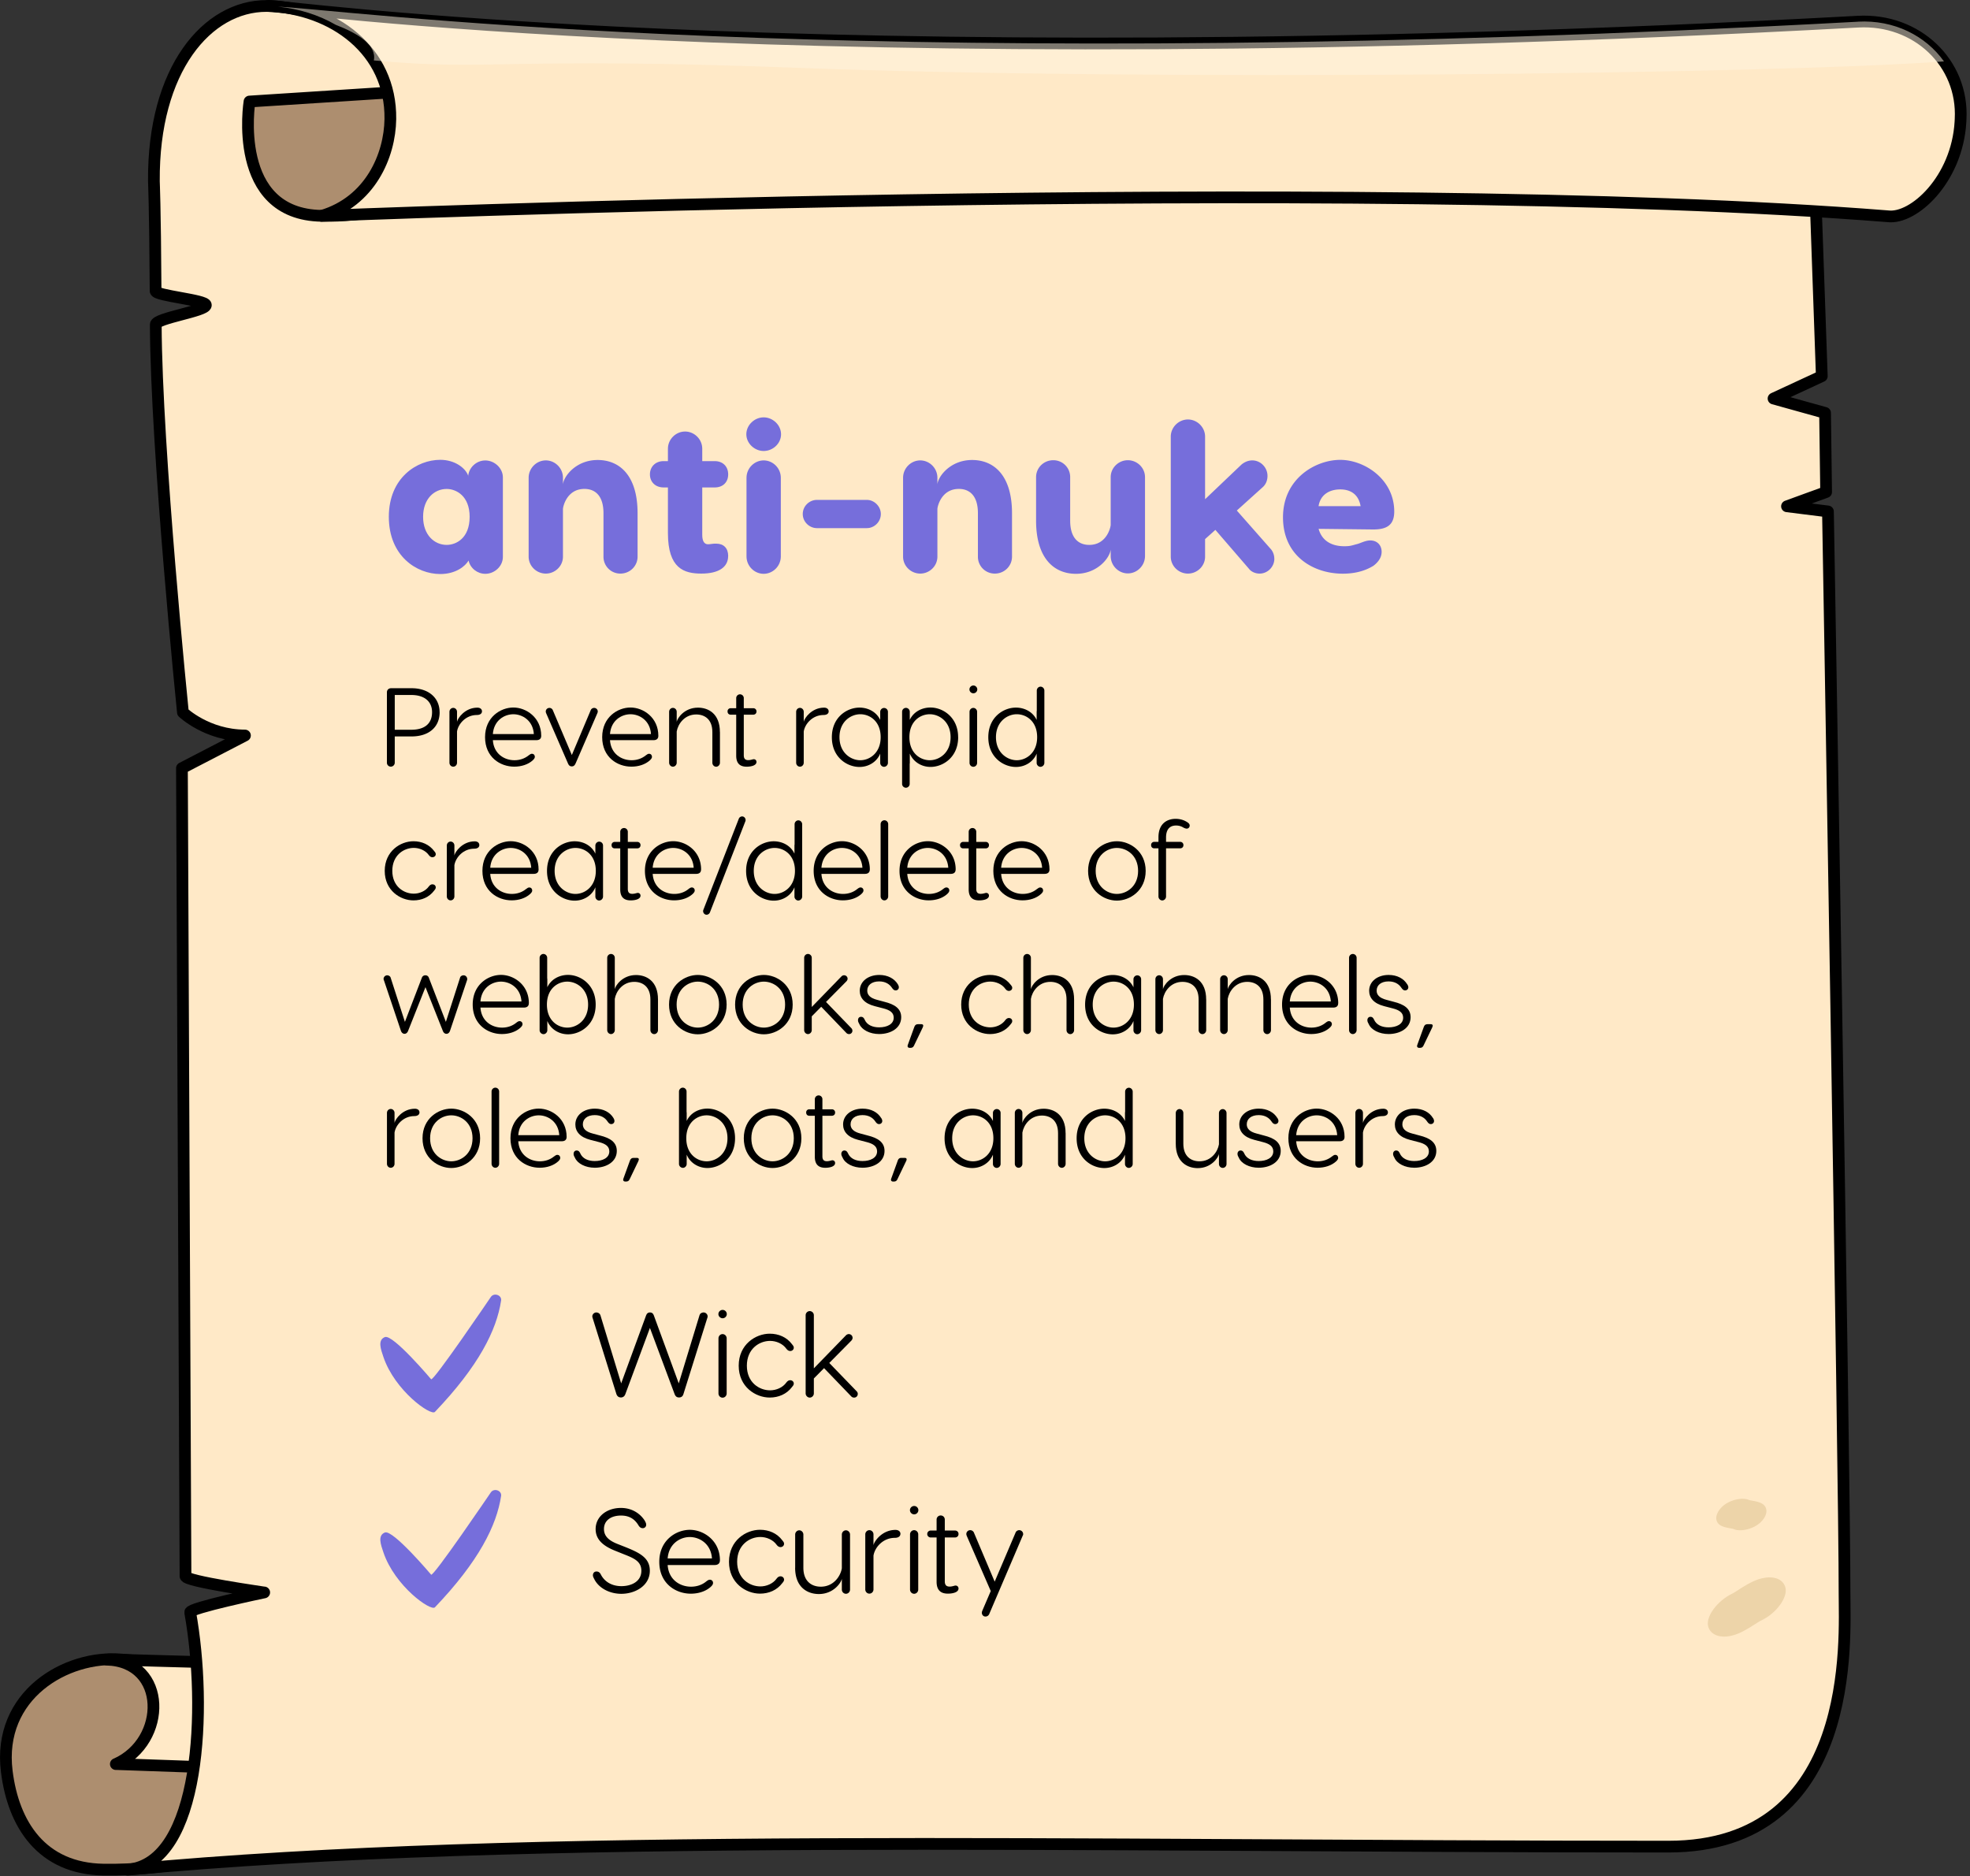 <svg xmlns="http://www.w3.org/2000/svg" xmlns:xlink="http://www.w3.org/1999/xlink" width="442" height="421" fill="none" xmlns:v="https://vecta.io/nano"><rect width="100%" height="100%" fill="#333333" stroke="none"/><g stroke="#000" stroke-width="2.63" stroke-linejoin="round"><path d="M73.74 376.43l-46.45-4.04c-12.47-1.08-27.91 7.98-25.77 25.1 1.48 11.93 7.85 21.83 21.71 22.04 28.53.42 51.59-12.85 51.36-15.17-.23-2.33-.86-27.92-.86-27.92l.01-.01z" fill="#ad8e6f"/><g fill="#ffe9c7"><path d="M25.99 395.84l328.1 11.56c5.39.54 14.26-.37 14.66-9.63 0-.15.01-.29.02-.43.34-9.02-9.66-29.19-21.89-28.7-222.77 9.01-322.9 3.33-322.91 3.77 13.62.4 13.57 18.32 2.03 23.44l-.01-.01z"/><path d="M410.12 114.76l-9.18-1.15 8.78-3.2-.24-17.76-11.56-3.22 10.83-5.02-1.9-54.08-292.29-.71c-1.14-14.7-41.67-28.26-54.74-28.28-13.32-.03-25.5 14.19-25.29 39.33 0 .54.26 4.87.38 24.62 0 1.08 11.28 2.01 11.28 3.17 0 1.35-11.25 2.93-11.24 4.37.11 28.26 6.09 87.03 6.09 87.03s5.41 5.16 13.92 5.18l-14.14 7.33.8 181.32c-.03 1.15 17.64 3.64 17.66 3.64 0 0-16.78 3.5-16.61 4.46 3.84 21.33 2.36 56.32-14.02 57.75 90.16-8.41 211.33-5.17 345.68-5.17 42.53 0 39.5-47 39.52-56.78.05-25.08-3.72-242.81-3.72-242.81l-.01-.02z"/></g><path d="M97.55 20.11l-41.57 2.67S51.85 48.15 72.2 48.43c20.34.28 26.2-8.21 26.03-9.76s-.68-18.56-.68-18.56h0z" fill="#ad8e6f"/><path d="M72.19 48.43s231.78-9.38 351.36.1c5.79.74 15.56-8.24 16.31-21.18l.03-.61c.68-12.6-9.83-22.6-23.01-21.88C176.79 17.9 60.15.73 60.11 1.33c14.65.53 27.68 10.03 27.47 25.39-.11 8.23-4.54 18.49-15.4 21.72l.01-.01z" fill="#ffe9c7"/></g><g style="mix-blend-mode:color-dodge" opacity=".49"><path d="M416.89 4.87C201.36 16.57 92.14 3.93 64.82 1.65l-2.46-.16c4.69.47 9.15 1.86 12.97 4.08 5.04 1.94 9.21 4.57 8.55 7.99 26.78 2.47 28.25-.88 95.12 1.66 79.54 3.02 218.4 1.4 257.16-1.44-4.11-5.76-11.19-9.36-19.28-8.92l.01.01z" fill="#fff5e3"/></g><g style="mix-blend-mode:multiply" opacity=".3"><path d="M383.28 365.06c.71 2.29 3.82 2.92 7.38 1.2 1.44-.7 2.79-1.61 4.15-2.47l.4-.2c3.35-1.58 6.03-5.23 5.35-7.46-.71-2.32-3.81-2.89-7.38-1.2-1.45.69-2.81 1.61-4.18 2.49l-.37.19c-3.34 1.61-6.04 5.21-5.35 7.46v-.01z" fill="#c4a062"/></g><g style="mix-blend-mode:multiply" opacity=".3"><path d="M386.22 338.27c-1.56 1.64-1.56 3.49.2 4.21.71.29 1.57.42 2.39.57a1.19 1.19 0 0 1 .2.08c1.63.69 4.66-.1 6.17-1.7 1.57-1.66 1.54-3.47-.2-4.21-.71-.3-1.57-.42-2.4-.58-.06-.02-.13-.04-.19-.07-1.65-.68-4.65.09-6.17 1.7z" fill="#c4a062"/></g><g fill="#000"><path d="M158.77 295.39c0 .16-.05.32-.11.46l-5.34 17.03c-.13.43-.46.7-.97.7s-.81-.27-.97-.7l-5.56-14.9-5.53 14.9c-.16.43-.49.7-.97.7-.51 0-.84-.27-1-.7L133 295.85c-.05-.13-.11-.3-.11-.46 0-.46.41-.89.92-.89.41 0 .78.27.89.59l4.67 15.33 5.61-15.3c.16-.43.46-.62.84-.62.41 0 .7.19.86.62l5.61 15.3 4.67-15.33c.08-.32.46-.59.89-.59.51 0 .92.43.92.89h0zm2.41-.52c0-.51.43-.94.95-.94s.94.43.94.94-.43.94-.94.94-.95-.43-.95-.94zm1.86 5.43v12.39c0 .51-.41.94-.92.94s-.92-.43-.92-.94V300.3c0-.51.41-.94.92-.94s.92.43.92.94z"/><use xlink:href="#B"/><path d="M192.45 312.8c0 .46-.35.81-.81.81a.86.86 0 0 1-.62-.24l-6.13-6.37-2.29 2.32v3.35c0 .49-.41.94-.92.94s-.92-.46-.92-.94v-17.55a.93.93 0 0 1 .92-.92.93.93 0 0 1 .92.92v11.93l7.21-7.42c.16-.16.41-.27.62-.27.49 0 .86.38.86.84 0 .24-.11.43-.24.59l-4.99 5.05 6.13 6.34c.19.19.27.41.27.62h-.01zm-47.82 28.39c.24.41.35.67.35.94a.75.75 0 0 1-.78.78c-.43 0-.67-.24-.89-.54-.76-1.3-1.89-2.29-3.97-2.29-2.29 0-3.83 1.13-3.83 3.02 0 1.65 1.16 2.62 3.08 3.37l1.7.67c3.24 1.3 5.51 2.43 5.51 5.32 0 3.37-3.29 5.18-6.4 5.18-2.51 0-5.05-1.19-6.1-3.37-.11-.22-.27-.49-.27-.78 0-.49.3-.86.81-.86.46 0 .76.27.94.62.86 1.73 2.56 2.67 4.64 2.67 2.19 0 4.48-1 4.48-3.46 0-2.13-1.73-2.83-3.86-3.67l-1.89-.76c-2.62-1.03-4.51-2.43-4.51-4.91 0-2.86 2.54-4.75 5.67-4.75 2.59 0 4.37 1.35 5.32 2.81v.01zm16.89 8.94c0 .7-.43 1.05-1.19 1.05H149.8c.22 3.32 2.78 4.86 5.24 4.86 1.3 0 2.48-.4 3.4-1.16.35-.27.57-.4.81-.4a.69.69 0 0 1 .73.73c0 .24-.11.49-.51.86-1.13 1.03-2.78 1.54-4.48 1.54-3.4 0-7.07-2.29-7.07-7.15s3.78-7.18 6.86-7.18 6.75 2.4 6.75 6.86l-.01-.01zm-11.71-.43h9.93c-.22-3.29-2.78-4.8-4.97-4.8s-4.72 1.51-4.97 4.8h.01z"/><use xlink:href="#B" x="-2.18" y="44"/><path d="M178.41 351.78v-7.45c0-.49.41-.94.92-.94s.92.46.92.94v7.45c0 3.13 1.92 4.26 3.91 4.26 2.86 0 4.43-2.35 4.72-4.13v-7.58c0-.49.41-.94.92-.94s.92.46.92.94v12.36c0 .51-.41.94-.92.94s-.92-.43-.92-.94v-2.43c-.16.89-1.86 3.43-5.16 3.43-2.51 0-5.32-1.46-5.32-5.91h.01zm23.61-7.59c0 .54-.46.89-1.24.89-2.67 0-4.51 2.13-4.8 4v7.58c0 .51-.41.94-.92.94s-.92-.43-.92-.94V344.3c0-.51.41-.94.92-.94s.92.43.92.94v2.43c.16-.89 1.94-3.43 4.94-3.43.7 0 1.11.38 1.11.89h-.01zm2.14-5.32c0-.51.43-.94.95-.94s.94.43.94.94-.43.94-.94.94-.95-.43-.95-.94zm1.86 5.43v12.39c0 .51-.41.94-.92.94s-.92-.43-.92-.94V344.3c0-.51.41-.94.92-.94s.92.43.92.94zm9.04 12.14c0 .89-1.35 1.16-2.38 1.16-1.3 0-2.54-.49-2.54-2.67V345h-1.32a.78.78 0 1 1 0-1.56h1.32v-2.46a.91.91 0 0 1 .92-.92c.52 0 .92.4.92.92v2.46h2.27c.46 0 .81.3.81.78s-.35.78-.81.78h-2.27v9.83c0 .86.38 1.19 1.08 1.19.43 0 .78-.11 1.08-.19.51-.16.92.16.92.62v-.01zm14.51-12.22a.74.74 0 0 1-.11.38l-7.5 17.55a.91.91 0 0 1-.86.59c-.49 0-.81-.4-.81-.86 0-.16.05-.27.08-.38l1.92-4.48-5.4-12.42c-.03-.11-.08-.22-.08-.38 0-.46.38-.86.86-.86a.91.91 0 0 1 .86.59l4.64 10.96 4.67-10.96a.89.89 0 0 1 .86-.59.88.88 0 0 1 .86.86h.01z"/></g><g fill="#766edb"><use xlink:href="#C"/><use xlink:href="#C" y="43.85"/></g><g fill="#000"><path d="M98.64 159.8c0 3.35-2.4 5.45-6.3 5.45h-3.77v5.9a.89.89 0 0 1-.88.88c-.5 0-.88-.4-.88-.88v-15.8c0-.55.4-.92.95-.92h4.57c3.9 0 6.3 2.22 6.3 5.37h.01zm-1.7 0c0-2.42-1.75-3.85-4.65-3.85h-3.72v7.8h3.72c2.9 0 4.65-1.3 4.65-3.95h0z"/><use xlink:href="#D"/><use xlink:href="#E"/><path d="M134.12 159.65c0 .15-.05.25-.08.35l-4.9 11.32c-.2.4-.4.65-.85.65s-.67-.25-.85-.65L122.52 160c-.03-.1-.07-.2-.07-.35a.81.81 0 0 1 .8-.8.83.83 0 0 1 .8.55l4.25 10.02 4.22-10.02a.83.83 0 0 1 .8-.55.81.81 0 0 1 .8.8h0z"/><use xlink:href="#F"/><use xlink:href="#G"/><path d="M169.73 170.97c0 .82-1.25 1.07-2.2 1.07-1.2 0-2.35-.45-2.35-2.47v-9.2h-1.22c-.42 0-.72-.27-.72-.72a.68.68 0 0 1 .72-.73h1.22v-2.27a.85.85 0 0 1 1.7 0v2.27h2.1a.7.7 0 0 1 .75.73c0 .45-.32.72-.75.72h-2.1v9.1c0 .8.35 1.1 1 1.1.4 0 .73-.1 1-.17.47-.15.85.15.85.57z"/><use xlink:href="#H"/><path d="M197.49 161.55v-1.82c0-.47.4-.87.85-.87.5 0 .88.4.88.87v11.47a.9.9 0 0 1-.88.87c-.45 0-.85-.42-.85-.87v-2.1c-.72 1.8-2.55 3-4.65 3-2.8 0-6.2-2.17-6.2-6.67s3.4-6.65 6.2-6.65c1.92 0 3.8.95 4.65 2.77h0zm.1 3.87c0-3.6-2.45-5.15-4.57-5.15s-4.67 1.65-4.67 5.15 2.55 5.17 4.67 5.17 4.57-1.65 4.57-5.17zm17.39 0c0 4.5-3.4 6.67-6.2 6.67-2.1 0-3.92-1.2-4.65-3v2.1c0 .07 0 .12-.03.2v4.52c0 .45-.38.85-.85.85s-.85-.4-.85-.85v-16.2a.87.87 0 0 1 .87-.87c.45 0 .85.4.85.87v1.82c.85-1.82 2.72-2.77 4.65-2.77 2.8 0 6.2 2.2 6.2 6.65l.01.01zm-1.7 0c0-3.5-2.55-5.15-4.67-5.15s-4.57 1.55-4.57 5.15 2.45 5.17 4.57 5.17 4.67-1.65 4.67-5.17zm4.23-10.72a.89.89 0 0 1 .88-.88.89.89 0 0 1 .88.88.88.88 0 0 1-.88.87c-.48 0-.88-.4-.88-.87zm1.72 5.02v11.47c0 .47-.38.87-.85.87s-.85-.4-.85-.87v-11.47c0-.47.38-.87.85-.87s.85.4.85.87z"/><use xlink:href="#I"/><use xlink:href="#J"/><use xlink:href="#H" x="-78.38" y="30"/><use xlink:href="#E" x="-0.59" y="30"/><use xlink:href="#K"/><use xlink:href="#L"/><use xlink:href="#M"/><path d="M167.23 184.3l-7.95 20.44a.83.83 0 0 1-.75.52c-.55 0-.92-.6-.72-1.1l7.95-20.44c.1-.28.4-.52.75-.52.55 0 .93.6.72 1.1z"/><use xlink:href="#I" x="-54.34" y="30"/><use xlink:href="#M" x="37.86"/><use xlink:href="#N"/><use xlink:href="#M" x="57.12"/><path d="M221.89 200.97c0 .82-1.25 1.07-2.2 1.07-1.2 0-2.35-.45-2.35-2.47v-9.2h-1.22c-.43 0-.72-.27-.72-.72a.68.68 0 0 1 .72-.73h1.22v-2.27a.85.85 0 0 1 1.7 0v2.27h2.1a.7.7 0 0 1 .75.73c0 .45-.32.72-.75.72h-2.1v9.1c0 .8.35 1.1 1 1.1.4 0 .72-.1 1-.17.47-.15.85.15.85.57z"/><use xlink:href="#F" x="87.76" y="30"/><use xlink:href="#O"/><path d="M266.92 185.27a.66.66 0 0 1-.65.67c-.22 0-.5-.1-.78-.25-.35-.22-.87-.45-1.62-.45-1.43 0-2.25.88-2.25 2.7v.97h3.15a.7.7 0 0 1 .75.73c0 .45-.32.72-.75.72h-3.15v10.82c0 .45-.38.87-.85.87s-.85-.42-.85-.87v-10.82h-.93c-.42 0-.72-.27-.72-.72a.68.68 0 0 1 .72-.73h.93v-1.02c0-3.25 2.12-4.15 3.85-4.15 1.15 0 2.1.37 2.78.87.2.15.38.38.38.65l-.01.01zm-162.08 34.38c0 .15-.05.25-.08.38l-3.8 11.3c-.15.4-.42.65-.8.65-.35 0-.65-.25-.8-.65l-3.9-9.82-3.9 9.82c-.15.4-.45.65-.8.65s-.65-.25-.8-.65l-3.8-11.3c-.05-.12-.1-.23-.1-.38a.83.83 0 0 1 .8-.8c.32 0 .67.2.77.48l3.22 9.97 3.8-9.9a.81.81 0 0 1 .8-.55.79.79 0 0 1 .77.55l3.82 9.9 3.2-9.97c.1-.3.45-.48.78-.48.43 0 .8.38.8.8h.02z"/><use xlink:href="#P"/><path d="M133.65 225.42c0 4.5-3.4 6.67-6.2 6.67-2.1 0-3.92-1.2-4.65-3v2.1c0 .45-.4.87-.85.87a.91.91 0 0 1-.88-.87v-16.25c0-.48.4-.88.85-.88.47 0 .85.4.85.88v4.57s.03.12.03.2v1.82c.85-1.82 2.72-2.77 4.65-2.77 2.8 0 6.2 2.2 6.2 6.65v.01zm-1.7 0c0-3.5-2.55-5.15-4.67-5.15s-4.57 1.55-4.57 5.15 2.45 5.17 4.57 5.17 4.67-1.65 4.67-5.17h0z"/><use xlink:href="#Q"/><use xlink:href="#O" x="-94.02" y="30"/><use xlink:href="#O" x="-79.2" y="30"/><path d="M191.25 231.29a.74.74 0 0 1-.75.75c-.22 0-.43-.08-.58-.23l-5.67-5.9-2.12 2.15v3.1c0 .45-.38.88-.85.88s-.85-.42-.85-.88v-16.25c0-.45.38-.85.85-.85s.85.4.85.85v11.05l6.67-6.87a.85.85 0 0 1 .57-.25c.45 0 .8.35.8.77 0 .22-.1.4-.22.55l-4.62 4.67 5.67 5.87c.17.17.25.38.25.57v.02z"/><use xlink:href="#R"/><use xlink:href="#S"/><use xlink:href="#J" x="129.34" y="30"/><use xlink:href="#Q" x="93.36"/><use xlink:href="#K" x="120.73" y="30"/><use xlink:href="#G" x="109.1" y="60"/><use xlink:href="#G" x="123.63" y="60"/><use xlink:href="#P" x="181.59"/><use xlink:href="#N" x="105.1" y="30"/><use xlink:href="#T"/><use xlink:href="#S" x="114.31"/><use xlink:href="#D" x="-14.02" y="90"/><use xlink:href="#O" x="-149.33" y="60"/><use xlink:href="#N" x="-87.29" y="60"/><use xlink:href="#E" x="5.7" y="90"/><use xlink:href="#R" x="-63.81" y="30"/><use xlink:href="#S" x="-63.81" y="30"/><path d="M164.92 255.42c0 4.5-3.4 6.67-6.2 6.67-2.1 0-3.92-1.2-4.65-3v2.1c0 .45-.4.87-.85.87a.91.91 0 0 1-.88-.87v-16.25c0-.48.4-.88.85-.88.47 0 .85.4.85.88v4.57s.03.12.03.2v1.82c.85-1.82 2.72-2.77 4.65-2.77 2.8 0 6.2 2.2 6.2 6.65v.01zm-1.7 0c0-3.5-2.55-5.15-4.67-5.15s-4.57 1.55-4.57 5.15 2.45 5.17 4.57 5.17 4.67-1.65 4.67-5.17z"/><use xlink:href="#O" x="-77.25" y="60"/><use xlink:href="#L" x="43.66" y="60"/><use xlink:href="#T" x="-118.03" y="30"/><path d="M199.96 264.47l1.45-4c.15-.47.43-.65.82-.65h.72c.48 0 .58.27.35.73l-1.97 4.1c-.18.38-.45.48-.8.48h-.15c-.4 0-.57-.27-.42-.65v-.01zm22.82-12.92v-1.82c0-.47.4-.87.85-.87.5 0 .87.4.87.87v11.47a.9.9 0 0 1-.87.87c-.47 0-.85-.42-.85-.87v-2.1c-.72 1.8-2.55 3-4.65 3-2.8 0-6.2-2.17-6.2-6.67s3.4-6.65 6.2-6.65c1.93 0 3.8.95 4.65 2.77h0zm.1 3.87c0-3.6-2.45-5.15-4.57-5.15s-4.67 1.65-4.67 5.15 2.55 5.17 4.67 5.17 4.57-1.65 4.57-5.17h0z"/><use xlink:href="#G" x="77.56" y="90"/><use xlink:href="#I" x="19.82" y="90"/><path d="M263.8 256.64v-6.9c0-.45.38-.88.85-.88s.85.42.85.88v6.9c0 2.9 1.78 3.95 3.62 3.95 2.65 0 4.1-2.17 4.37-3.82v-7.02c0-.45.38-.88.85-.88s.85.42.85.88v11.45c0 .47-.38.87-.85.87s-.85-.4-.85-.87v-2.25c-.15.82-1.72 3.17-4.77 3.17-2.32 0-4.92-1.35-4.92-5.47v-.01z"/><use xlink:href="#T" x="-29.14" y="30"/><use xlink:href="#E" x="180.24" y="90"/><use xlink:href="#D" x="203.26" y="90"/><use xlink:href="#T" x="5.77" y="30"/></g><g fill="#766edb"><path d="M112.83 107.12v17.84c0 2.12-1.88 3.8-3.95 3.8-1.78 0-3.37-1.25-3.75-2.98-.72 1.25-2.84 3.03-6.35 3.03-5.29 0-11.54-4.04-11.54-12.84s6.35-12.79 11.54-12.79c3.27 0 5.63 1.83 6.25 3.51v.43c0-2.07 1.78-3.8 3.85-3.8s3.95 1.73 3.95 3.8h0zm-7.46 8.85c0-4.71-3.03-6.25-5.15-6.25-2.74 0-5.29 2.16-5.29 6.25s2.55 6.3 5.29 6.3c2.12 0 5.15-1.49 5.15-6.3z"/><use xlink:href="#U"/><path d="M163.37 124.77c0 2.5-2.12 3.94-6.01 3.94s-7.5-1.15-7.5-9.09v-10.24h-.96c-1.88 0-3.08-1.25-3.08-2.93s1.2-2.98 3.08-2.98h.96v-2.79c0-2.12 1.78-3.85 3.85-3.85s3.85 1.73 3.85 3.85v2.79h2.79c1.88 0 3.03 1.25 3.03 2.98s-1.15 2.93-3.03 2.93h-2.79v10.63c0 1.3.38 2.12 1.3 2.12.48 0 1.3-.19 1.83-.14 1.68 0 2.69 1.01 2.69 2.79l-.01-.01zm4.08-27.32c0-2.07 1.83-3.8 3.89-3.8s3.9 1.73 3.9 3.8-1.83 3.75-3.9 3.75-3.89-1.73-3.89-3.75zm7.74 9.76v17.65c0 2.17-1.78 3.9-3.85 3.9s-3.85-1.73-3.85-3.9v-17.65c0-2.16 1.78-3.9 3.85-3.9s3.85 1.73 3.85 3.9zm22.44 8.13c0 1.78-1.49 3.17-3.13 3.17h-11.21c-1.68 0-3.18-1.39-3.18-3.17s1.49-3.17 3.18-3.17h11.21c1.63 0 3.13 1.44 3.13 3.17z"/><use xlink:href="#U" x="84.01"/><path d="M232.46 116.83v-9.76c0-2.12 1.73-3.8 3.85-3.8a3.77 3.77 0 0 1 3.8 3.8v9.76c0 3.75 1.73 5.44 4.28 5.44 3.94 0 4.81-3.99 4.81-4.52v-10.68c0-2.12 1.78-3.8 3.85-3.8s3.85 1.68 3.85 3.8v17.7c0 2.16-1.78 3.9-3.85 3.9s-3.85-1.73-3.85-3.9v-1.49c-.14 1.78-2.88 5.48-7.79 5.48s-8.95-3.46-8.95-11.93h0zm53.46 8.56c0 1.73-1.44 3.32-3.32 3.32-.96 0-1.88-.43-2.36-1.06l-7.55-8.75-2.31 2.07v3.94c0 2.12-1.78 3.8-3.85 3.8s-3.85-1.68-3.85-3.8V97.98c0-2.12 1.78-3.85 3.85-3.85s3.85 1.73 3.85 3.85v14.04l7.98-7.6c.63-.62 1.59-1.11 2.6-1.11 1.92 0 3.42 1.64 3.42 3.46 0 1.01-.34 1.83-.96 2.45l-5.92 5.34 7.5 8.51c.48.48.91 1.3.91 2.31l.01.01zm26.9-10.62c0 3.03-1.64 4.04-4.71 4.04l-12.26-.14c.67 2.45 2.64 3.9 5.77 3.9 1.44 0 1.68-.19 3.03-.53 1.01-.34 1.83-.77 2.79-.77 1.59 0 2.55 1.11 2.55 2.55 0 .91-.38 2.02-1.83 3.13-1.63 1.01-3.85 1.78-6.88 1.78-6.54 0-13.42-3.9-13.42-12.65s7.36-12.89 12.84-12.89 12.12 4.38 12.12 11.59v-.01zm-16.98-1.2h9.43c-.48-2.74-2.36-3.75-4.57-3.75s-4.42 1.01-4.86 3.75z"/></g><defs ><path id="B" d="M178.1 310.47c0 .32-.22.54-.41.78-1.19 1.57-3 2.35-4.99 2.35-3.16 0-6.96-2.38-6.96-7.15s3.81-7.18 6.96-7.18c2 0 3.81.78 4.99 2.35.19.24.41.46.41.78 0 .46-.38.76-.81.76-.32 0-.62-.19-.84-.49-.84-1.19-2.32-1.78-3.67-1.78-2.46 0-5.21 1.81-5.21 5.56s2.75 5.53 5.21 5.53c1.35 0 2.83-.59 3.67-1.78.22-.3.51-.49.84-.49.43 0 .81.3.81.76z"/><path id="C" d="M86.37 300.03c1.81-.68 10.35 9.45 10.35 9.45.35.8 13.4-18.44 13.4-18.44.7-1.05 2.49-.44 2.31.79-1 6.64-5.01 14.68-14.85 24.99-.91.96-9-4.75-11.56-12.34-.56-1.67-1.37-3.8.36-4.46l-.01.01z"/><path id="D" d="M108.14 159.62c0 .5-.43.82-1.15.82-2.47 0-4.17 1.97-4.45 3.7v7.02c0 .48-.38.88-.85.88s-.85-.4-.85-.88v-11.45c0-.47.38-.87.85-.87s.85.4.85.87v2.25c.15-.82 1.8-3.17 4.57-3.17.65 0 1.03.35 1.03.82v.01z"/><path id="E" d="M121.43 165.12c0 .65-.4.97-1.1.97h-9.75c.2 3.07 2.57 4.5 4.85 4.5 1.2 0 2.3-.38 3.15-1.07.32-.25.53-.38.75-.38.42 0 .67.3.67.67 0 .23-.1.45-.47.8-1.05.95-2.57 1.42-4.15 1.42-3.15 0-6.55-2.12-6.55-6.62s3.5-6.65 6.35-6.65 6.25 2.22 6.25 6.35v.01zm-10.85-.4h9.2c-.2-3.05-2.57-4.45-4.6-4.45s-4.38 1.4-4.6 4.45h0z"/><path id="F" d="M147.71 165.12c0 .65-.4.97-1.1.97h-9.75c.2 3.07 2.57 4.5 4.85 4.5 1.2 0 2.3-.38 3.15-1.07.32-.25.53-.38.75-.38.42 0 .67.3.67.67 0 .23-.1.45-.47.8-1.05.95-2.57 1.42-4.15 1.42-3.15 0-6.55-2.12-6.55-6.62s3.5-6.65 6.35-6.65 6.25 2.22 6.25 6.35v.01zm-10.85-.4h9.2c-.2-3.05-2.57-4.45-4.6-4.45s-4.38 1.4-4.6 4.45z"/><path id="G" d="M161.53 164.27v6.9c0 .45-.38.88-.85.88s-.85-.42-.85-.88v-6.9c0-2.9-1.77-3.95-3.62-3.95-2.65 0-4.1 2.17-4.38 3.82v7.02c0 .45-.38.88-.85.88s-.85-.42-.85-.88v-11.45c0-.47.38-.87.85-.87s.85.4.85.87v2.25c.15-.82 1.72-3.17 4.77-3.17 2.33 0 4.92 1.35 4.92 5.47l.01.01z"/><path id="H" d="M185.93 159.62c0 .5-.42.82-1.15.82-2.47 0-4.17 1.97-4.45 3.7v7.02c0 .48-.38.88-.85.88s-.85-.4-.85-.88v-11.45c0-.47.38-.87.85-.87s.85.4.85.87v2.25c.15-.82 1.8-3.17 4.57-3.17.65 0 1.02.35 1.02.82l.01.01z"/><path id="I" d="M234.32 154.95v16.25a.9.9 0 0 1-.88.87c-.45 0-.85-.42-.85-.87v-2.1c-.72 1.8-2.55 3-4.65 3-2.8 0-6.2-2.17-6.2-6.67s3.4-6.65 6.2-6.65c1.92 0 3.8.95 4.65 2.77v-1.82c0-.07 0-.15.03-.2v-4.57c0-.48.38-.88.85-.88.45 0 .85.4.85.88v-.01zm-1.62 10.47c0-3.6-2.45-5.15-4.57-5.15s-4.67 1.65-4.67 5.15 2.55 5.17 4.67 5.17 4.57-1.65 4.57-5.17z"/><path id="J" d="M97.77 199.14c0 .3-.2.5-.38.73-1.1 1.45-2.77 2.17-4.62 2.17-2.93 0-6.45-2.2-6.45-6.62s3.52-6.65 6.45-6.65c1.85 0 3.52.73 4.62 2.17.18.22.38.42.38.72 0 .42-.35.7-.75.7-.3 0-.57-.17-.78-.45-.77-1.1-2.15-1.65-3.4-1.65-2.27 0-4.82 1.67-4.82 5.15s2.55 5.12 4.82 5.12c1.25 0 2.62-.55 3.4-1.65.2-.27.48-.45.78-.45.4 0 .75.27.75.7v.01z"/><path id="K" d="M133.58 191.55v-1.82c0-.47.4-.87.85-.87.5 0 .87.4.87.87v11.47a.9.9 0 0 1-.87.87c-.47 0-.85-.42-.85-.87v-2.1c-.72 1.8-2.55 3-4.65 3-2.8 0-6.2-2.17-6.2-6.67s3.4-6.65 6.2-6.65c1.93 0 3.8.95 4.65 2.77h0zm.1 3.87c0-3.6-2.45-5.15-4.57-5.15s-4.67 1.65-4.67 5.15 2.55 5.17 4.67 5.17 4.57-1.65 4.57-5.17z"/><path id="L" d="M143.71 200.97c0 .82-1.25 1.07-2.2 1.07-1.2 0-2.35-.45-2.35-2.47v-9.2h-1.22c-.43 0-.72-.27-.72-.72a.68.68 0 0 1 .72-.73h1.22v-2.27a.85.85 0 1 1 1.7 0v2.27h2.1a.7.7 0 0 1 .75.73c0 .45-.32.72-.75.72h-2.1v9.1c0 .8.35 1.1 1 1.1.4 0 .72-.1 1-.17.47-.15.85.15.85.57z"/><path id="M" d="M157.29 195.12c0 .65-.4.97-1.1.97h-9.75c.2 3.07 2.57 4.5 4.85 4.5 1.2 0 2.3-.38 3.15-1.07.33-.25.53-.38.75-.38a.64.64 0 0 1 .68.67c0 .23-.1.45-.47.8-1.05.95-2.57 1.42-4.15 1.42-3.15 0-6.55-2.12-6.55-6.62s3.5-6.65 6.35-6.65 6.25 2.22 6.25 6.35l-.01.01zm-10.85-.4h9.2c-.2-3.05-2.57-4.45-4.6-4.45s-4.37 1.4-4.6 4.45z"/><path id="N" d="M198.43 202.04c-.47 0-.85-.42-.85-.88v-16.25c0-.45.38-.85.85-.85s.85.4.85.85v16.25c0 .45-.38.88-.85.88z"/><path id="O" d="M257.05 195.42c0 4.47-3.57 6.67-6.47 6.67s-6.45-2.2-6.45-6.67 3.57-6.65 6.45-6.65 6.47 2.2 6.47 6.65zm-11.22 0c0 3.5 2.57 5.17 4.75 5.17s4.77-1.67 4.77-5.17-2.57-5.15-4.77-5.15-4.75 1.67-4.75 5.15z"/><path id="P" d="M118.65 225.12c0 .65-.4.97-1.1.97h-9.75c.2 3.07 2.57 4.5 4.85 4.5 1.2 0 2.3-.38 3.15-1.07.33-.25.53-.38.75-.38a.64.64 0 0 1 .68.67c0 .23-.1.45-.47.8-1.05.95-2.57 1.42-4.15 1.42-3.15 0-6.55-2.12-6.55-6.62s3.5-6.65 6.35-6.65 6.25 2.22 6.25 6.35l-.01.01zm-10.85-.4h9.2c-.2-3.05-2.57-4.45-4.6-4.45s-4.37 1.4-4.6 4.45h0z"/><path id="Q" d="M147.63 224.27v6.9c0 .45-.38.88-.85.88s-.85-.42-.85-.88v-6.9c0-2.9-1.78-3.95-3.62-3.95-2.65 0-4.1 2.17-4.37 3.82v7.02c0 .45-.38.88-.85.88s-.85-.42-.85-.88v-16.25c0-.45.38-.85.85-.85s.85.4.85.85v7.05c.15-.82 1.72-3.17 4.77-3.17 2.32 0 4.92 1.35 4.92 5.47v.01z"/><path id="R" d="M201.45 220.87c.15.25.22.45.22.67 0 .42-.32.7-.72.7-.32 0-.55-.17-.85-.62-.5-.75-1.4-1.4-2.85-1.4-1.67 0-2.67.85-2.67 2.07 0 .95.65 1.67 2.22 2.07l1.6.43c2.32.57 3.8 1.52 3.8 3.47 0 2.45-2.35 3.77-4.95 3.77-2.07 0-3.87-.92-4.45-2.25-.1-.2-.3-.48-.3-.85 0-.45.27-.77.7-.77.4 0 .6.23.78.6.52 1.25 1.82 1.77 3.27 1.77 1.75 0 3.27-.7 3.27-2.17 0-1.17-.92-1.72-2.27-2.07l-2-.52c-2.32-.6-3.35-1.87-3.35-3.45 0-2.1 1.88-3.55 4.38-3.55 1.92 0 3.4.83 4.17 2.1h0z"/><path id="S" d="M203.68 234.47l1.45-4c.15-.47.43-.65.83-.65h.72c.47 0 .57.27.35.73l-1.97 4.1c-.18.38-.45.48-.8.48h-.15c-.4 0-.58-.27-.43-.65v-.01z"/><path id="T" d="M315.75 220.87c.15.25.23.45.23.67 0 .42-.33.7-.73.7-.32 0-.55-.17-.85-.62-.5-.75-1.4-1.4-2.85-1.4-1.68 0-2.68.85-2.68 2.07 0 .95.65 1.67 2.22 2.07l1.6.43c2.32.57 3.8 1.52 3.8 3.47 0 2.45-2.35 3.77-4.95 3.77-2.08 0-3.88-.92-4.45-2.25-.1-.2-.3-.48-.3-.85 0-.45.28-.77.7-.77.4 0 .6.23.78.6.53 1.25 1.82 1.77 3.28 1.77 1.75 0 3.27-.7 3.27-2.17 0-1.17-.93-1.72-2.28-2.07l-2-.52c-2.32-.6-3.35-1.87-3.35-3.45 0-2.1 1.88-3.55 4.37-3.55 1.93 0 3.4.83 4.17 2.1h.02z"/><path id="U" d="M143.05 115.15v9.76c0 2.12-1.73 3.8-3.85 3.8a3.77 3.77 0 0 1-3.8-3.8v-9.76c0-3.75-1.73-5.44-4.28-5.44-3.95 0-4.81 3.99-4.81 4.52v10.68c0 2.12-1.78 3.8-3.85 3.8s-3.85-1.68-3.85-3.8v-17.7c0-2.16 1.78-3.9 3.85-3.9s3.85 1.73 3.85 3.9v1.49c.14-1.78 2.89-5.48 7.79-5.48s8.95 3.46 8.95 11.93h0z"/></defs></svg>
